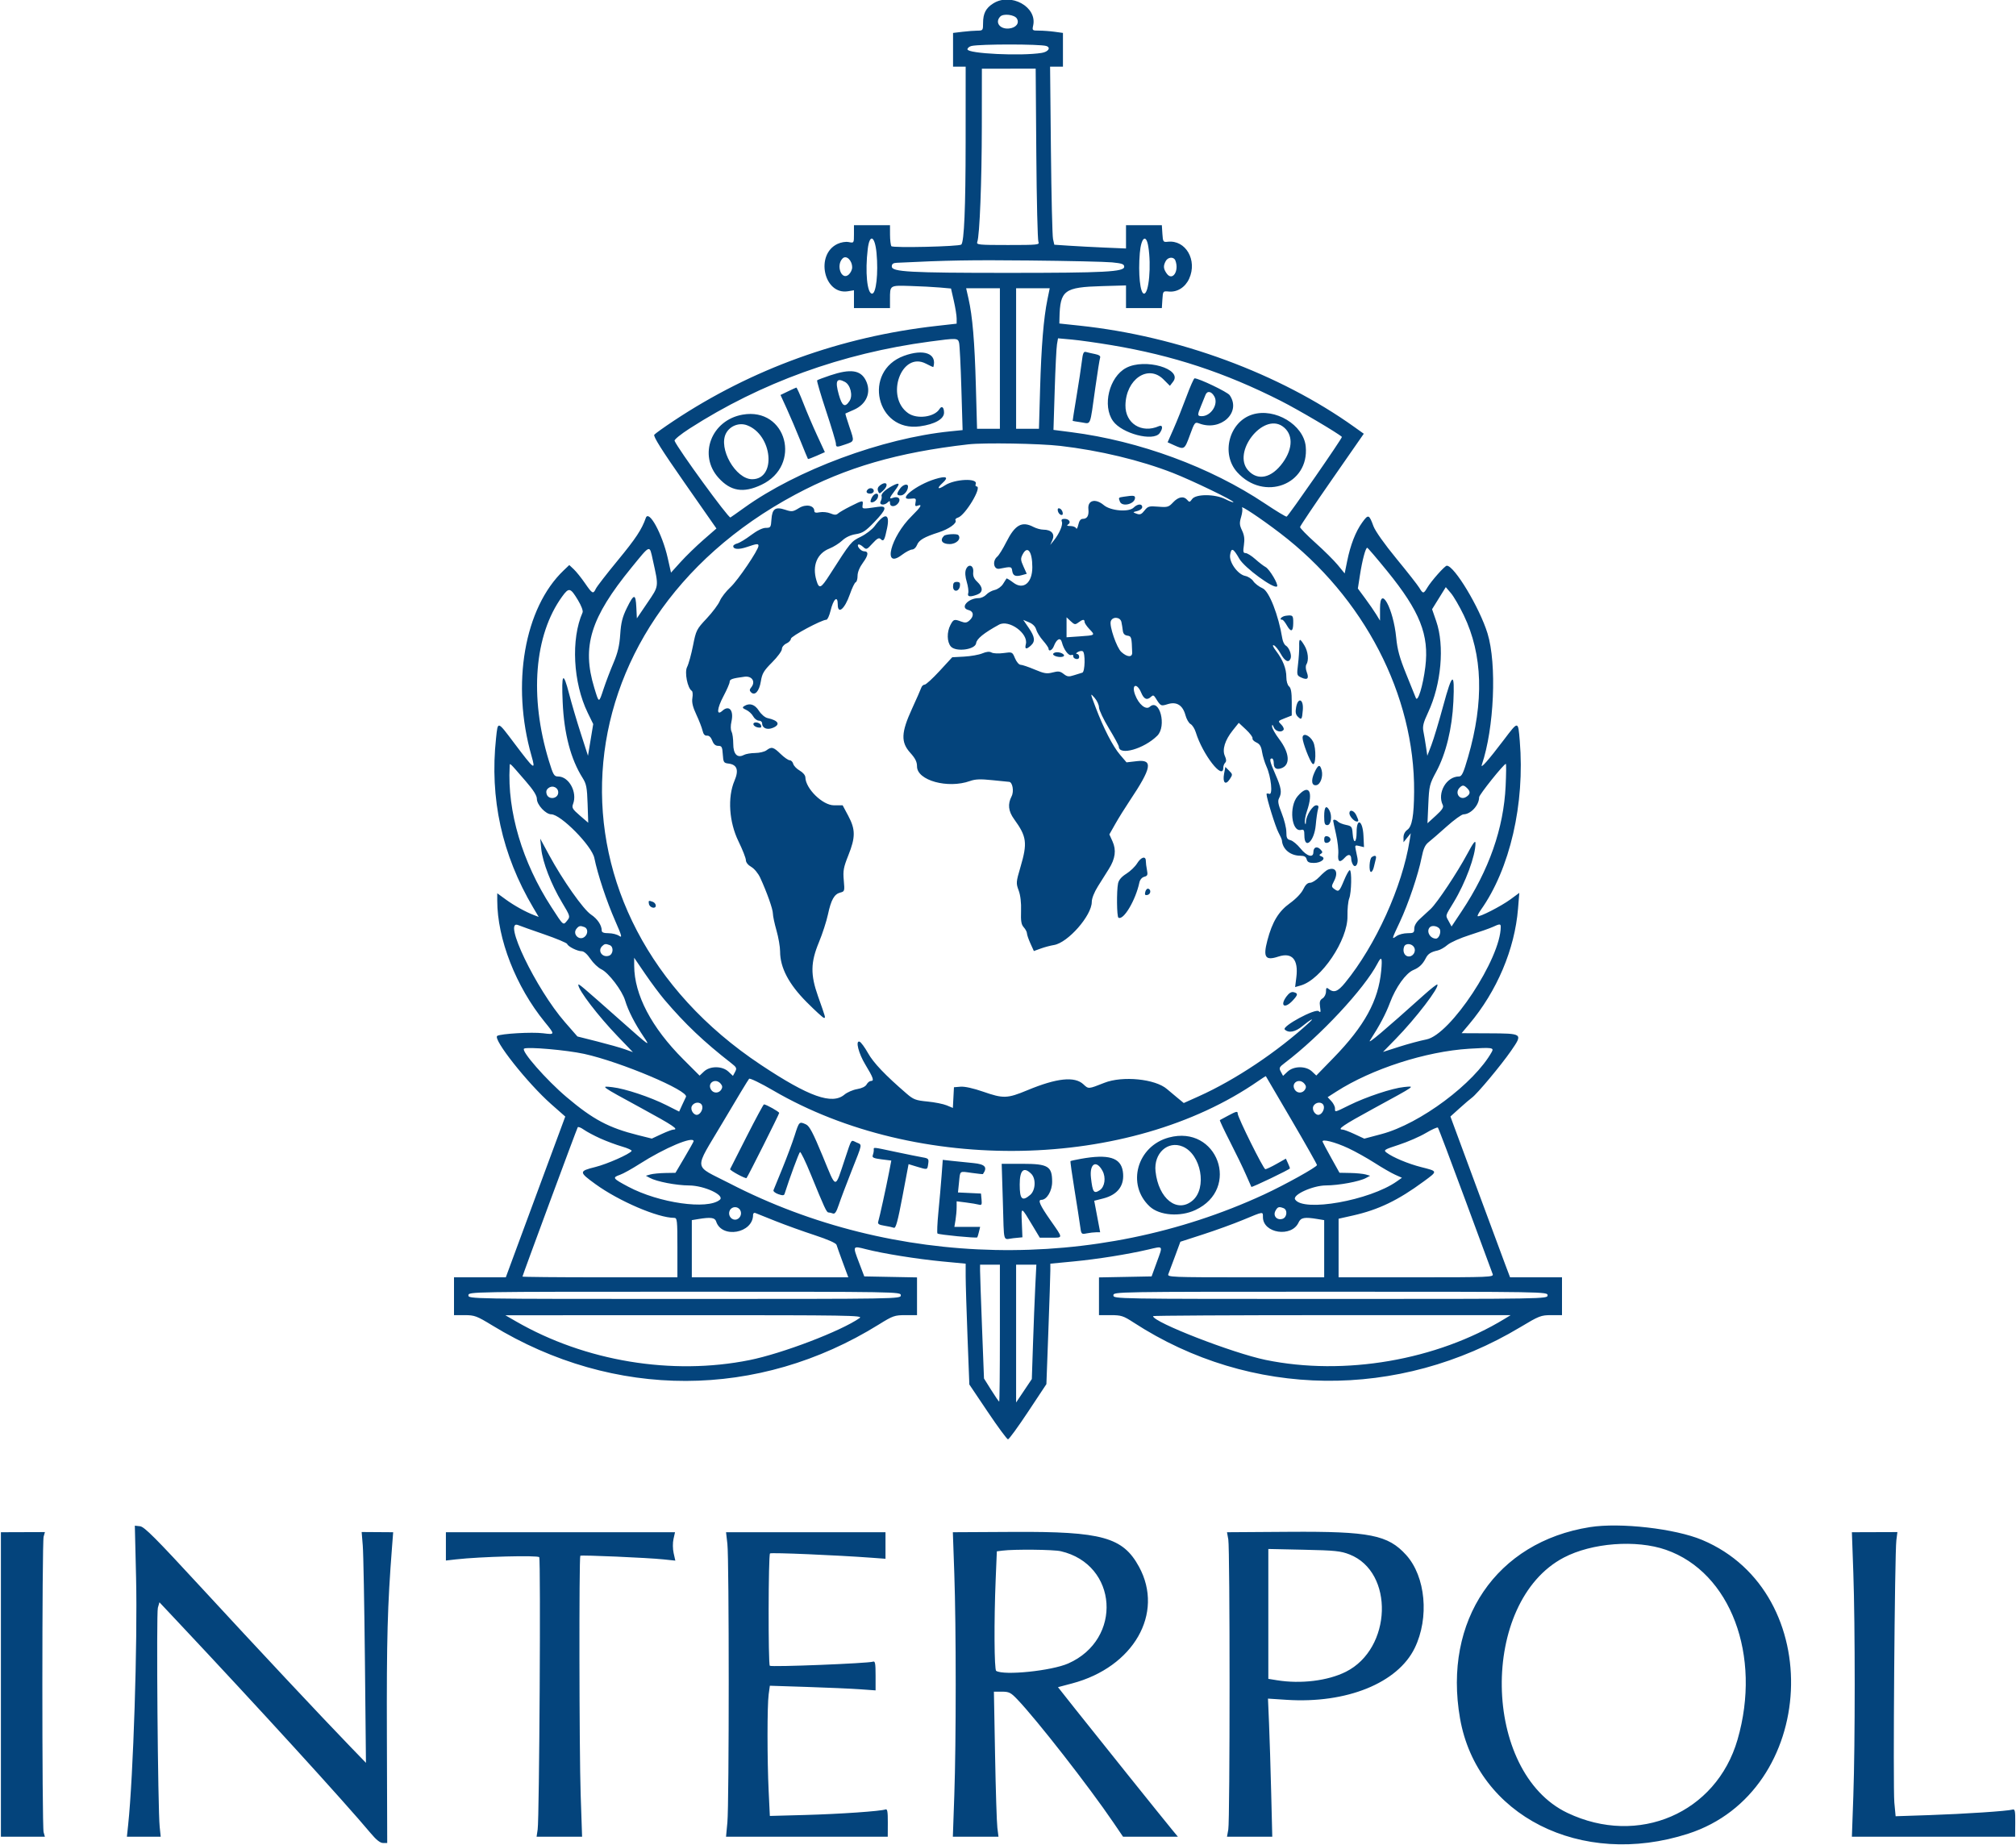 <svg id="svg" version="1.1" xmlns="http://www.w3.org/2000/svg" xmlns:xlink="http://www.w3.org/1999/xlink" width="400" height="366.041" viewBox="0, 0, 400,366.041"><g id="svgg"><path id="path0" d="M197.074 0.676 C 195.610 1.596,195.055 2.662,195.055 4.556 C 195.055 6.016,195.011 6.077,193.953 6.080 C 193.347 6.082,192.006 6.185,190.974 6.308 L 189.097 6.534 189.097 9.880 L 189.097 13.226 190.349 13.226 L 191.600 13.226 191.593 28.329 C 191.587 41.202,191.300 47.961,190.736 48.525 C 190.343 48.918,177.102 49.224,176.860 48.846 C 176.715 48.621,176.595 47.592,176.592 46.559 L 176.586 44.683 173.012 44.683 L 169.437 44.683 169.437 46.461 C 169.437 48.231,169.432 48.238,168.406 48.033 C 167.791 47.910,166.883 48.061,166.156 48.405 C 161.695 50.522,163.482 58.563,168.241 57.790 L 169.437 57.596 169.437 59.361 L 169.437 61.126 173.012 61.126 L 176.586 61.126 176.586 59.368 C 176.586 56.562,176.498 56.619,180.616 56.742 C 182.627 56.801,185.267 56.939,186.483 57.048 L 188.694 57.246 189.253 59.703 C 189.561 61.055,189.812 62.624,189.812 63.190 L 189.812 64.220 185.791 64.673 C 166.851 66.806,149.177 73.195,133.631 83.528 C 131.730 84.792,130.016 86.019,129.821 86.255 C 129.568 86.561,131.293 89.303,135.808 95.773 L 142.150 104.861 139.565 107.115 C 138.144 108.355,136.116 110.325,135.058 111.494 L 133.136 113.618 132.483 110.713 C 131.405 105.918,128.737 101.044,128.135 102.770 C 127.340 105.049,126.153 106.846,122.586 111.174 C 120.400 113.826,118.439 116.358,118.229 116.801 C 117.694 117.929,117.533 117.847,116.054 115.700 C 115.332 114.652,114.339 113.416,113.848 112.954 L 112.953 112.114 111.852 113.162 C 104.028 120.604,101.397 135.778,105.465 150.003 C 106.317 152.982,106.048 152.782,102.031 147.455 C 98.648 142.968,98.795 143.008,98.422 146.470 C 97.136 158.402,99.587 169.589,105.781 180.064 L 106.887 181.933 106.002 181.596 C 104.290 180.945,102.037 179.700,100.357 178.477 L 98.660 177.240 98.660 178.675 C 98.660 186.285,102.358 195.752,108.071 202.765 C 110.157 205.327,110.158 205.318,107.737 205.015 C 105.544 204.741,99.379 205.096,98.665 205.537 C 97.704 206.131,104.679 214.957,109.386 219.104 L 112.156 221.545 108.333 231.863 C 106.231 237.538,103.577 244.714,102.436 247.811 L 100.360 253.441 95.220 253.441 L 90.080 253.441 90.080 257.194 L 90.080 260.947 92.204 260.947 C 94.158 260.947,94.595 261.110,97.656 262.977 C 121.844 277.737,150.457 277.670,174.380 262.798 C 177.160 261.070,177.510 260.947,179.653 260.947 L 181.948 260.947 181.948 257.203 L 181.948 253.460 176.717 253.361 L 171.485 253.262 170.423 250.470 C 169.160 247.153,169.147 247.178,171.810 247.862 C 175.194 248.731,181.929 249.812,186.940 250.290 L 191.600 250.734 191.601 253.249 C 191.602 254.632,191.766 260.027,191.966 265.237 L 192.330 274.710 195.986 280.148 C 197.997 283.139,199.803 285.588,200.000 285.590 C 200.197 285.592,201.991 283.128,203.988 280.114 L 207.618 274.635 208.009 264.085 C 208.224 258.282,208.400 252.905,208.400 252.134 L 208.400 250.734 212.958 250.297 C 217.759 249.837,223.721 248.887,227.845 247.925 C 230.883 247.216,230.762 247.036,229.526 250.429 L 228.493 253.262 223.273 253.361 L 218.052 253.460 218.052 257.203 L 218.052 260.947 220.363 260.947 C 222.463 260.947,222.880 261.081,224.921 262.408 C 248.114 277.492,277.484 277.843,301.660 263.326 C 305.373 261.096,305.754 260.947,307.770 260.947 L 309.920 260.947 309.920 257.194 L 309.920 253.441 304.768 253.441 L 299.616 253.441 298.704 251.028 C 298.202 249.701,295.539 242.522,292.786 235.075 L 287.781 221.535 289.613 219.883 C 290.620 218.974,291.712 218.040,292.039 217.808 C 293.062 217.082,297.857 211.339,299.826 208.483 C 302.188 205.056,302.189 205.057,295.224 205.027 L 289.999 205.004 291.504 203.217 C 297.020 196.665,300.543 188.336,301.195 180.310 L 301.450 177.160 299.667 178.469 C 297.848 179.804,293.457 182.048,293.189 181.780 C 293.108 181.699,293.379 181.157,293.792 180.577 C 299.589 172.436,302.583 159.464,301.541 147.006 C 301.204 142.976,301.279 142.980,298.360 146.828 C 295.294 150.869,293.694 152.678,294.012 151.743 C 296.463 144.530,297.017 131.746,295.140 125.666 C 293.566 120.564,288.560 112.243,287.065 112.243 C 286.668 112.243,283.972 115.280,283.183 116.616 C 282.458 117.843,282.335 117.844,281.602 116.622 C 281.278 116.081,279.233 113.475,277.059 110.831 C 274.697 107.959,272.865 105.368,272.508 104.397 C 271.644 102.045,271.492 101.994,270.284 103.661 C 268.971 105.474,267.946 108.110,267.288 111.368 L 266.801 113.778 265.446 112.124 C 264.700 111.215,262.700 109.226,261.000 107.706 C 259.300 106.185,257.927 104.774,257.948 104.570 C 257.970 104.367,260.824 100.119,264.291 95.131 L 270.593 86.061 268.719 84.722 C 253.849 74.094,233.792 66.696,214.209 64.615 L 210.188 64.188 210.212 63.104 C 210.336 57.579,211.127 56.988,218.677 56.769 L 223.414 56.631 223.414 58.879 L 223.414 61.126 226.969 61.126 L 230.524 61.126 230.633 59.428 C 230.740 57.755,230.758 57.732,231.875 57.843 C 233.575 58.013,235.162 57.019,235.945 55.294 C 237.614 51.619,235.251 47.554,231.687 47.969 C 230.795 48.072,230.736 47.983,230.633 46.381 L 230.524 44.683 226.969 44.683 L 223.414 44.683 223.414 46.993 L 223.414 49.304 219.214 49.126 C 216.903 49.028,213.703 48.860,212.101 48.752 L 209.188 48.557 208.934 47.424 C 208.795 46.801,208.606 38.852,208.515 29.759 L 208.350 13.226 209.626 13.226 L 210.903 13.226 210.903 9.879 L 210.903 6.531 209.244 6.304 C 208.332 6.179,206.952 6.077,206.177 6.077 C 204.810 6.077,204.776 6.047,204.996 5.041 C 205.805 1.361,200.574 -1.522,197.074 0.676 M201.749 3.664 C 202.324 4.581,201.599 5.517,200.209 5.654 C 198.376 5.836,197.341 4.410,198.479 3.272 C 199.103 2.648,201.276 2.909,201.749 3.664 M207.596 9.126 C 208.556 9.439,208.008 10.279,206.702 10.494 C 202.675 11.160,191.957 10.648,191.957 9.790 C 191.957 9.525,192.319 9.224,192.761 9.122 C 194.477 8.727,206.385 8.730,207.596 9.126 M205.617 30.493 C 205.686 39.772,205.875 47.645,206.037 47.989 C 206.312 48.573,205.905 48.615,200.000 48.615 C 194.136 48.615,193.686 48.569,193.906 47.994 C 194.377 46.767,194.795 36.070,194.806 24.957 L 194.817 13.631 200.154 13.627 L 205.491 13.623 205.617 30.493 M173.917 50.223 C 174.290 54.208,173.843 58.266,173.030 58.266 C 172.048 58.266,171.628 53.939,172.171 49.419 C 172.546 46.294,173.594 46.777,173.917 50.223 M227.831 48.883 C 228.458 52.674,227.959 58.266,226.994 58.266 C 226.222 58.266,225.807 54.302,226.152 50.223 C 226.414 47.115,227.408 46.322,227.831 48.883 M169.080 53.067 C 169.080 53.507,168.777 54.140,168.407 54.475 C 166.990 55.757,165.803 52.658,167.182 51.278 C 167.913 50.548,169.080 51.648,169.080 53.067 M233.206 51.682 C 234.014 53.788,232.612 55.875,231.478 54.256 C 230.825 53.325,230.782 52.758,231.291 51.808 C 231.737 50.974,232.905 50.898,233.206 51.682 M220.643 52.058 C 222.625 52.251,223.056 52.406,223.056 52.926 C 223.056 53.942,219.254 54.143,200.000 54.143 C 180.454 54.143,176.944 53.950,176.944 52.874 C 176.944 52.377,177.213 52.176,177.927 52.141 C 187.934 51.648,192.527 51.569,204.290 51.686 C 211.957 51.762,219.316 51.929,220.643 52.058 M198.391 71.135 L 198.391 85.076 196.125 85.076 L 193.859 85.076 193.624 76.586 C 193.381 67.769,192.959 62.760,192.162 59.249 L 191.695 57.194 195.043 57.194 L 198.391 57.194 198.391 71.135 M207.822 59.428 C 207.069 63.120,206.608 68.724,206.369 77.122 L 206.142 85.076 203.875 85.076 L 201.609 85.076 201.609 71.135 L 201.609 57.194 204.944 57.194 L 208.279 57.194 207.822 59.428 M190.297 68.020 C 190.410 68.469,190.613 72.549,190.748 77.087 L 190.994 85.338 188.527 85.588 C 175.083 86.945,158.063 93.261,147.652 100.755 C 146.385 101.667,145.159 102.530,144.927 102.673 C 144.568 102.895,134.401 88.933,133.843 87.453 C 133.758 87.227,135.097 86.137,136.818 85.032 C 150.985 75.929,167.062 70.105,184.450 67.779 C 189.863 67.054,190.057 67.062,190.297 68.020 M220.515 68.481 C 232.736 70.529,243.043 73.922,254.160 79.558 C 257.630 81.317,265.487 85.952,266.251 86.690 C 266.410 86.844,255.637 102.385,255.286 102.508 C 255.137 102.560,253.195 101.387,250.971 99.901 C 240.158 92.676,226.074 87.489,212.554 85.752 L 209.022 85.298 209.266 77.412 C 209.400 73.075,209.603 68.987,209.717 68.327 L 209.924 67.128 212.647 67.373 C 214.145 67.509,217.686 68.007,220.515 68.481 M214.646 71.745 C 214.512 72.884,214.040 75.987,213.597 78.642 C 213.155 81.296,212.810 83.487,212.831 83.511 C 212.852 83.535,213.627 83.665,214.555 83.799 C 216.528 84.086,216.207 84.883,217.328 76.911 C 217.753 73.894,218.181 71.215,218.280 70.957 C 218.397 70.651,218.047 70.405,217.273 70.249 C 216.620 70.117,215.817 69.934,215.488 69.842 C 214.996 69.704,214.846 70.043,214.646 71.745 M179.341 70.611 C 171.080 73.643,173.841 85.780,182.522 84.590 C 185.469 84.186,187.310 83.143,187.310 81.879 C 187.310 80.806,186.855 80.435,186.413 81.149 C 185.417 82.761,181.967 83.227,180.199 81.988 C 175.575 78.750,178.848 69.618,183.722 72.158 C 184.516 72.572,185.176 72.873,185.190 72.827 C 185.977 70.156,183.321 69.150,179.341 70.611 M223.419 73.007 C 220.077 74.802,218.679 80.510,220.838 83.543 C 222.616 86.041,228.836 87.659,230.086 85.949 C 230.786 84.991,230.704 84.223,229.937 84.559 C 226.517 86.062,223.250 84.018,223.304 80.409 C 223.382 75.246,227.803 72.236,230.843 75.275 L 232.124 76.556 232.765 75.722 C 234.705 73.198,227.150 71.003,223.419 73.007 M164.707 74.487 C 163.384 74.930,162.223 75.370,162.128 75.466 C 162.032 75.561,162.830 78.285,163.900 81.519 C 164.971 84.753,165.850 87.681,165.855 88.025 C 165.864 88.769,165.998 88.779,167.732 88.175 C 169.567 87.536,169.540 87.649,168.543 84.718 C 168.053 83.276,167.691 82.074,167.740 82.047 C 167.789 82.021,168.536 81.691,169.400 81.315 C 171.985 80.189,172.961 77.746,171.757 75.417 C 170.718 73.409,168.721 73.145,164.707 74.487 M235.394 78.731 C 234.649 80.746,233.506 83.601,232.854 85.076 L 231.670 87.757 232.993 88.356 C 234.978 89.255,235.039 89.215,236.085 86.347 C 237.019 83.785,237.088 83.698,237.943 84.023 C 242.226 85.652,246.356 81.802,243.975 78.402 C 243.534 77.773,237.888 75.067,237.016 75.067 C 236.870 75.067,236.140 76.716,235.394 78.731 M167.645 75.779 C 168.742 76.366,169.261 78.489,168.567 79.549 C 167.647 80.954,167.082 80.619,166.426 78.281 C 165.665 75.567,165.992 74.895,167.645 75.779 M156.340 77.657 L 154.861 78.371 156.108 81.098 C 156.793 82.598,158.001 85.433,158.791 87.399 C 159.582 89.366,160.265 91.016,160.309 91.068 C 160.354 91.119,161.127 90.836,162.027 90.437 L 163.664 89.713 162.136 86.412 C 161.295 84.596,160.060 81.703,159.392 79.983 C 158.724 78.264,158.097 76.876,157.998 76.900 C 157.900 76.924,157.154 77.264,156.340 77.657 M240.961 78.701 C 241.780 80.231,240.261 82.574,238.451 82.574 C 237.561 82.574,237.543 82.351,238.291 80.562 C 238.609 79.801,239.006 78.819,239.173 78.380 C 239.522 77.463,240.381 77.617,240.961 78.701 M147.340 82.274 C 141.135 83.363,138.492 90.297,142.562 94.807 C 144.970 97.476,147.492 97.887,151.071 96.194 C 159.199 92.349,156.088 80.737,147.340 82.274 M248.512 82.242 C 243.879 83.660,242.188 90.055,245.482 93.701 C 250.776 99.561,259.802 96.170,259.074 88.595 C 258.661 84.295,252.976 80.875,248.512 82.242 M148.234 84.384 C 153.278 86.290,154.106 95.085,149.242 95.085 C 145.953 95.085,142.464 88.947,144.059 85.967 C 144.852 84.485,146.674 83.794,148.234 84.384 M254.471 84.586 C 256.584 86.066,256.604 88.925,254.521 91.800 C 252.302 94.863,249.560 95.472,247.644 93.328 C 244.430 89.730,250.577 81.859,254.471 84.586 M210.369 88.473 C 218.177 89.376,226.245 91.313,232.724 93.842 C 236.457 95.298,244.954 99.401,244.721 99.634 C 244.640 99.715,243.921 99.449,243.123 99.042 C 241.083 98.001,237.255 97.991,236.532 99.025 C 236.085 99.663,235.973 99.684,235.574 99.204 C 234.883 98.371,233.810 98.552,232.757 99.679 C 231.881 100.617,231.645 100.685,229.811 100.533 C 227.990 100.382,227.754 100.449,227.082 101.303 C 226.488 102.057,226.188 102.179,225.526 101.935 C 224.707 101.632,224.707 101.631,225.668 101.390 C 226.198 101.257,226.631 100.910,226.631 100.619 C 226.631 99.898,225.697 99.951,224.933 100.715 C 223.980 101.668,220.372 101.373,219.014 100.230 C 217.353 98.832,215.764 99.244,215.951 101.024 C 216.084 102.294,215.712 102.949,214.858 102.949 C 214.417 102.949,214.127 103.321,213.952 104.111 C 213.811 104.750,213.617 105.071,213.520 104.826 C 213.424 104.580,212.916 104.376,212.392 104.373 C 211.710 104.370,211.579 104.279,211.931 104.056 C 212.583 103.643,212.124 102.949,211.201 102.949 C 210.678 102.949,210.531 103.112,210.687 103.518 C 210.930 104.150,210.194 105.871,209.097 107.239 L 208.381 108.132 208.823 107.110 C 209.342 105.911,208.602 105.096,206.992 105.092 C 206.488 105.090,205.616 104.849,205.053 104.555 C 202.758 103.359,201.394 104.117,199.664 107.554 C 198.997 108.878,198.197 110.172,197.885 110.431 C 196.837 111.301,197.143 113.074,198.302 112.845 C 200.628 112.386,200.711 112.399,200.832 113.248 C 200.974 114.246,201.471 114.471,202.754 114.118 L 203.720 113.852 203.068 112.396 C 202.492 111.112,202.475 110.828,202.917 109.983 C 203.876 108.152,204.826 109.426,204.826 112.544 C 204.826 115.669,203.042 117.117,201.058 115.604 C 200.367 115.077,199.758 114.708,199.703 114.785 C 199.649 114.861,199.337 115.352,199.010 115.876 C 198.683 116.401,197.945 116.931,197.368 117.058 C 196.792 117.185,196.038 117.601,195.692 117.983 C 195.346 118.365,194.671 118.677,194.191 118.677 C 192.078 118.677,190.402 120.598,192.136 121.033 C 193.201 121.300,193.306 122.248,192.365 123.100 C 191.836 123.579,191.502 123.627,190.733 123.335 C 189.335 122.803,189.174 122.854,188.570 124.022 C 187.843 125.428,187.880 127.365,188.651 128.267 C 189.632 129.417,193.515 128.913,193.678 127.614 C 193.788 126.746,195.221 125.587,198.220 123.942 C 200.181 122.866,204.071 125.686,203.541 127.799 C 203.282 128.831,203.609 128.928,204.529 128.095 C 205.453 127.259,205.345 126.370,204.103 124.565 L 203.024 122.995 204.181 123.482 C 204.915 123.790,205.432 124.313,205.591 124.908 C 205.729 125.424,206.337 126.411,206.942 127.100 C 207.548 127.790,208.043 128.509,208.043 128.699 C 208.043 129.368,208.779 129.034,209.087 128.225 C 209.648 126.750,210.427 126.381,210.699 127.463 C 211.054 128.876,212.019 130.176,212.560 129.968 C 212.823 129.867,213.001 129.970,212.954 130.197 C 212.907 130.424,213.150 130.671,213.494 130.747 C 213.883 130.832,214.120 130.671,214.120 130.321 C 214.120 130.012,213.919 129.754,213.673 129.748 C 213.426 129.742,213.508 129.573,213.854 129.371 C 214.200 129.170,214.642 129.104,214.838 129.224 C 215.369 129.553,215.287 133.332,214.745 133.469 C 214.500 133.531,213.754 133.762,213.088 133.981 C 212.063 134.319,211.749 134.280,211.044 133.725 C 210.349 133.179,209.985 133.129,208.858 133.426 C 207.705 133.731,207.181 133.645,205.283 132.843 C 204.060 132.326,202.806 131.903,202.495 131.903 C 202.184 131.903,201.688 131.326,201.394 130.621 C 200.859 129.341,200.856 129.339,199.111 129.579 C 198.150 129.712,197.087 129.664,196.747 129.474 C 196.324 129.238,195.745 129.290,194.905 129.641 C 194.231 129.922,192.612 130.211,191.306 130.282 L 188.933 130.411 186.423 133.135 C 185.043 134.632,183.708 135.853,183.456 135.847 C 183.204 135.841,182.904 136.117,182.788 136.461 C 182.673 136.805,181.851 138.673,180.962 140.612 C 178.782 145.368,178.708 147.265,180.620 149.381 C 181.608 150.475,181.948 151.165,181.948 152.076 C 181.948 154.851,188.059 156.536,192.449 154.971 C 193.520 154.589,194.535 154.551,196.917 154.801 C 198.613 154.980,200.095 155.129,200.211 155.132 C 200.897 155.153,201.225 157.013,200.715 157.998 C 199.909 159.557,200.061 160.946,201.213 162.536 C 203.722 166.000,203.886 167.235,202.475 172.033 C 201.594 175.025,201.578 175.233,202.115 176.680 C 202.475 177.652,202.645 179.108,202.589 180.746 C 202.521 182.759,202.634 183.444,203.128 183.991 C 203.472 184.373,203.757 184.914,203.761 185.193 C 203.766 185.473,204.076 186.377,204.450 187.202 L 205.132 188.703 206.498 188.206 C 207.249 187.933,208.427 187.619,209.115 187.509 C 211.882 187.065,216.622 181.664,216.622 178.955 C 216.622 178.263,217.110 177.030,217.849 175.856 C 218.524 174.783,219.497 173.234,220.012 172.413 C 221.292 170.372,221.518 168.676,220.740 166.950 L 220.113 165.560 221.291 163.477 C 221.939 162.331,223.222 160.268,224.143 158.892 C 228.513 152.358,228.831 150.648,225.609 151.022 L 223.519 151.264 222.241 149.771 C 220.795 148.082,218.962 144.522,217.367 140.304 C 216.292 137.463,216.291 137.451,217.169 138.447 C 217.654 138.999,218.052 139.858,218.052 140.357 C 218.052 140.856,218.937 142.724,220.018 144.509 C 221.099 146.294,221.986 147.928,221.989 148.140 C 222.016 150.007,227.007 148.588,229.625 145.971 C 231.525 144.070,230.076 138.480,228.138 140.234 C 227.364 140.934,225.948 139.784,225.224 137.868 C 224.441 135.795,225.574 135.396,226.429 137.444 C 226.975 138.750,227.595 139.005,228.384 138.248 C 228.759 137.889,228.930 137.930,229.260 138.458 C 230.309 140.140,230.313 140.142,231.705 139.711 C 233.462 139.167,234.675 139.927,235.208 141.905 C 235.419 142.689,235.878 143.483,236.227 143.670 C 236.577 143.857,237.041 144.591,237.259 145.301 C 238.616 149.721,242.717 154.985,242.717 152.307 C 242.717 151.977,242.885 151.538,243.091 151.332 C 243.352 151.071,243.335 150.671,243.034 150.011 C 242.459 148.747,243.039 146.862,244.606 144.903 L 245.789 143.425 247.220 144.760 C 248.007 145.494,248.590 146.277,248.515 146.501 C 248.441 146.724,248.784 147.091,249.278 147.316 C 249.950 147.622,250.235 148.096,250.409 149.198 C 250.537 150.008,250.933 151.314,251.288 152.100 C 252.205 154.127,252.579 157.798,251.840 157.515 C 251.541 157.400,251.296 157.422,251.296 157.565 C 251.296 158.360,253.072 164.085,253.648 165.147 C 254.021 165.836,254.337 166.559,254.351 166.756 C 254.475 168.507,256.033 169.794,258.028 169.794 C 258.776 169.794,259.130 169.999,259.264 170.509 C 259.405 171.051,259.751 171.224,260.691 171.224 C 262.135 171.224,263.205 170.310,262.209 169.928 C 261.728 169.743,261.701 169.634,262.079 169.400 C 262.466 169.161,262.444 168.993,261.965 168.514 C 261.272 167.821,260.590 168.112,260.590 169.101 C 260.590 170.283,259.278 169.900,258.036 168.354 C 257.400 167.562,256.508 166.821,256.053 166.707 C 255.364 166.534,255.228 166.265,255.228 165.080 C 255.228 164.300,254.817 162.634,254.315 161.378 C 253.607 159.610,253.487 158.938,253.779 158.392 C 254.374 157.280,254.232 156.327,253.083 153.709 C 251.937 151.097,251.802 150.492,252.368 150.492 C 252.565 150.492,252.726 150.884,252.726 151.364 C 252.726 152.407,253.192 152.763,254.159 152.456 C 256.068 151.851,255.917 149.438,253.797 146.642 C 253.011 145.605,252.378 144.479,252.391 144.139 C 252.408 143.674,252.494 143.720,252.737 144.325 C 253.064 145.139,254.286 145.428,254.684 144.785 C 254.801 144.596,254.586 144.131,254.207 143.752 C 253.527 143.071,253.536 143.056,254.909 142.516 L 256.300 141.970 256.300 139.304 C 256.300 137.370,256.153 136.516,255.764 136.193 C 255.455 135.936,255.228 135.157,255.228 134.350 C 255.228 132.675,254.547 130.939,253.193 129.164 C 252.586 128.368,252.403 127.922,252.728 128.028 C 253.021 128.124,253.636 128.874,254.093 129.696 C 254.948 131.231,255.709 131.598,256.073 130.649 C 256.336 129.964,255.781 128.478,255.117 128.090 C 254.838 127.926,254.530 127.310,254.434 126.720 C 253.664 122.025,251.817 117.306,250.526 116.733 C 249.807 116.414,248.973 115.778,248.673 115.320 C 248.373 114.862,247.653 114.392,247.074 114.276 C 245.595 113.981,243.855 111.568,244.069 110.110 C 244.292 108.587,244.690 108.751,245.897 110.865 C 246.917 112.650,252.786 116.949,253.385 116.350 C 253.719 116.016,251.890 112.928,251.117 112.519 C 250.724 112.310,249.798 111.600,249.061 110.940 C 248.323 110.281,247.460 109.741,247.143 109.741 C 246.664 109.741,246.608 109.473,246.808 108.140 C 246.982 106.975,246.883 106.192,246.440 105.260 C 245.927 104.180,245.899 103.760,246.257 102.564 C 246.491 101.785,246.573 100.971,246.440 100.756 C 246.049 100.123,250.123 102.837,253.967 105.770 C 270.652 118.500,280.717 137.915,280.579 157.105 C 280.544 161.867,280.167 163.995,279.240 164.643 C 278.764 164.977,278.466 165.561,278.471 166.151 L 278.479 167.113 279.198 166.220 L 279.916 165.326 279.690 166.756 C 278.239 175.908,272.954 187.571,266.896 194.985 C 265.411 196.802,264.653 197.069,263.539 196.164 C 263.203 195.892,263.092 196.033,263.092 196.736 C 263.092 197.268,262.799 197.854,262.410 198.096 C 261.875 198.430,261.770 198.797,261.921 199.797 C 262.077 200.832,262.025 200.990,261.649 200.637 C 260.999 200.028,254.286 203.646,254.910 204.269 C 255.672 205.032,257.007 204.776,258.417 203.598 C 259.863 202.390,260.978 201.778,259.862 202.805 C 253.509 208.653,245.099 214.274,237.812 217.542 L 234.874 218.860 233.523 217.747 C 232.780 217.135,231.886 216.386,231.537 216.083 C 229.224 214.073,222.722 213.425,219.124 214.846 C 215.924 216.110,215.985 216.105,214.969 215.151 C 213.232 213.519,209.686 213.892,203.845 216.320 C 199.856 217.979,199.073 218.004,195.052 216.602 C 193.145 215.937,191.401 215.552,190.597 215.619 L 189.276 215.728 189.169 217.781 L 189.062 219.834 187.839 219.323 C 187.167 219.042,185.445 218.700,184.014 218.562 C 181.716 218.342,181.237 218.162,179.912 217.020 C 175.665 213.363,173.310 210.893,172.231 208.966 C 171.579 207.802,170.820 206.775,170.544 206.684 C 169.688 206.399,170.350 209.017,171.693 211.233 C 173.251 213.801,173.489 214.477,172.834 214.477 C 172.552 214.477,172.157 214.784,171.956 215.160 C 171.729 215.584,171.014 215.940,170.067 216.099 C 169.229 216.240,168.096 216.731,167.550 217.189 C 165.094 219.251,160.503 217.617,150.979 211.292 C 106.202 181.556,109.669 123.881,157.782 98.140 C 167.895 92.730,178.108 89.764,192.136 88.165 C 195.244 87.811,206.250 87.997,210.369 88.473 M185.523 95.062 C 181.800 96.198,177.942 99.271,180.632 98.957 C 181.724 98.829,181.805 98.888,181.652 99.691 C 181.519 100.388,181.604 100.518,182.074 100.338 C 183.095 99.946,182.722 100.595,180.886 102.403 C 176.682 106.544,175.032 113.062,178.935 110.108 C 179.708 109.524,180.625 109.041,180.974 109.036 C 181.323 109.030,181.758 108.631,181.942 108.149 C 182.315 107.166,183.358 106.555,186.238 105.634 C 188.290 104.977,189.936 103.796,189.587 103.231 C 189.475 103.049,189.681 102.818,190.044 102.716 C 191.501 102.307,194.968 96.515,193.756 96.515 C 193.565 96.515,193.494 96.293,193.598 96.022 C 194.059 94.822,189.428 95.032,187.494 96.300 C 186.058 97.241,185.785 96.949,187.036 95.810 C 188.314 94.648,187.767 94.377,185.523 95.062 M174.630 96.284 C 174.197 96.601,174.052 96.989,174.212 97.405 C 174.446 98.015,174.486 98.015,175.164 97.402 C 176.428 96.258,175.972 95.303,174.630 96.284 M177.107 96.374 C 175.670 97.120,174.753 97.992,174.921 98.455 C 174.997 98.666,174.915 99.120,174.738 99.464 C 174.353 100.213,175.452 100.366,176.157 99.660 C 176.491 99.327,176.586 99.366,176.586 99.839 C 176.586 100.683,177.745 100.605,178.296 99.724 C 178.802 98.913,178.152 98.394,177.122 98.789 C 176.367 99.079,176.450 98.791,177.530 97.375 C 178.652 95.904,178.537 95.632,177.107 96.374 M178.573 96.952 C 177.838 98.000,177.871 98.302,178.718 98.302 C 179.387 98.302,180.161 97.356,180.161 96.538 C 180.161 95.867,179.148 96.131,178.573 96.952 M172.178 97.111 C 171.724 97.564,171.942 97.945,172.654 97.945 C 173.051 97.945,173.369 97.706,173.369 97.408 C 173.369 96.864,172.613 96.675,172.178 97.111 M172.995 98.690 C 172.776 99.100,172.667 99.506,172.753 99.592 C 173.081 99.920,174.021 99.295,174.194 98.635 C 174.441 97.691,173.507 97.734,172.995 98.690 M222.967 98.558 C 221.886 98.722,221.891 98.716,222.201 99.524 C 222.636 100.658,225.201 100.011,225.201 98.767 C 225.201 98.305,224.852 98.273,222.967 98.558 M168.722 100.467 C 167.641 101.009,166.545 101.644,166.287 101.878 C 165.925 102.207,165.580 102.204,164.766 101.867 C 164.187 101.627,163.232 101.527,162.643 101.645 C 161.891 101.795,161.573 101.720,161.573 101.392 C 161.573 100.272,159.914 99.952,158.532 100.806 C 157.328 101.550,157.110 101.577,155.792 101.142 C 153.836 100.496,153.203 100.945,153.064 103.075 C 152.961 104.637,152.894 104.736,151.938 104.736 C 151.304 104.736,150.200 105.280,149.008 106.178 C 147.956 106.972,146.734 107.713,146.291 107.826 C 145.849 107.939,145.487 108.180,145.487 108.361 C 145.487 109.019,146.582 109.085,148.225 108.526 C 150.183 107.858,150.492 107.829,150.492 108.307 C 150.492 109.119,146.400 115.158,144.935 116.509 C 144.062 117.313,143.110 118.542,142.818 119.240 C 142.527 119.937,141.353 121.503,140.209 122.720 C 138.205 124.853,138.106 125.049,137.498 128.118 C 137.151 129.870,136.625 131.771,136.330 132.341 C 135.784 133.397,136.410 136.558,137.269 137.089 C 137.438 137.193,137.487 137.824,137.379 138.490 C 137.237 139.367,137.453 140.278,138.162 141.790 C 138.700 142.939,139.252 144.361,139.388 144.951 C 139.559 145.690,139.836 146.006,140.281 145.966 C 140.694 145.930,141.068 146.285,141.319 146.949 C 141.591 147.669,141.957 147.989,142.507 147.989 C 143.203 147.989,143.317 148.203,143.412 149.687 C 143.512 151.240,143.604 151.395,144.500 151.498 C 146.250 151.699,146.639 152.782,145.730 154.915 C 144.332 158.197,144.653 163.098,146.516 166.916 C 147.326 168.577,147.990 170.266,147.992 170.669 C 147.993 171.108,148.422 171.647,149.059 172.009 C 149.657 172.349,150.436 173.291,150.833 174.154 C 152.163 177.041,153.351 180.394,153.351 181.262 C 153.351 181.739,153.673 183.254,154.066 184.629 C 154.459 186.004,154.781 187.877,154.781 188.791 C 154.781 191.986,156.503 195.271,160.037 198.822 C 161.758 200.551,163.309 201.966,163.484 201.966 C 163.831 201.966,163.851 202.041,162.306 197.676 C 160.787 193.384,160.828 190.957,162.489 186.953 C 163.182 185.282,163.989 182.792,164.282 181.420 C 164.904 178.508,165.536 177.397,166.744 177.094 C 167.580 176.884,167.608 176.782,167.416 174.675 C 167.243 172.772,167.366 172.101,168.327 169.696 C 169.752 166.128,169.749 164.582,168.315 161.891 L 167.193 159.786 165.462 159.786 C 163.225 159.786,159.843 156.479,159.796 154.245 C 159.787 153.829,159.318 153.267,158.677 152.901 C 158.069 152.556,157.488 151.952,157.386 151.561 C 157.284 151.169,156.969 150.849,156.688 150.849 C 156.406 150.849,155.596 150.286,154.887 149.598 C 153.453 148.205,153.086 148.110,152.079 148.872 C 151.697 149.160,150.691 149.402,149.842 149.408 C 148.994 149.414,147.989 149.586,147.608 149.789 C 146.305 150.487,145.487 149.641,145.487 147.596 C 145.487 146.607,145.336 145.516,145.152 145.172 C 144.952 144.798,144.943 143.990,145.130 143.164 C 145.630 140.945,144.672 139.815,143.325 141.034 C 142.132 142.114,142.242 140.594,143.534 138.159 C 144.215 136.875,144.772 135.589,144.772 135.301 C 144.772 134.773,145.264 134.601,147.720 134.273 C 149.222 134.072,149.974 135.273,149.045 136.392 C 148.696 136.813,148.689 137.035,149.015 137.362 C 149.778 138.124,150.647 137.153,150.963 135.185 C 151.213 133.630,151.543 133.074,153.198 131.420 C 154.265 130.352,155.139 129.166,155.139 128.783 C 155.139 128.387,155.524 127.910,156.032 127.679 C 156.524 127.455,156.926 127.031,156.926 126.736 C 156.926 126.236,163.033 122.967,163.967 122.967 C 164.184 122.967,164.552 122.171,164.786 121.197 C 165.356 118.822,166.220 118.057,166.220 119.928 C 166.220 122.010,167.603 120.858,168.623 117.928 C 169.059 116.673,169.582 115.591,169.784 115.523 C 169.987 115.456,170.152 114.883,170.152 114.250 C 170.152 113.527,170.561 112.543,171.250 111.606 C 172.320 110.151,172.381 109.383,171.426 109.383 C 170.843 109.383,169.966 108.377,170.278 108.066 C 170.403 107.941,170.825 108.129,171.217 108.483 C 171.910 109.110,171.961 109.092,173.118 107.829 C 174.027 106.837,174.405 106.630,174.725 106.951 C 175.321 107.546,175.510 107.228,176.016 104.769 C 176.622 101.832,175.552 101.662,173.548 104.378 C 173.059 105.042,171.816 105.997,170.786 106.501 C 168.856 107.446,168.808 107.504,164.611 114.062 C 162.862 116.794,162.522 116.937,161.990 115.161 C 161.114 112.239,162.107 109.815,164.579 108.837 C 165.383 108.518,166.524 107.803,167.113 107.248 C 167.801 106.601,168.763 106.149,169.794 105.989 C 171.146 105.780,171.732 105.398,173.458 103.604 C 175.929 101.038,176.106 100.284,174.173 100.569 C 171.006 101.036,171.038 101.040,171.157 100.179 C 171.292 99.209,171.211 99.219,168.722 100.467 M209.885 101.359 C 209.953 101.709,210.225 102.068,210.490 102.156 C 210.798 102.259,210.926 102.087,210.847 101.679 C 210.779 101.329,210.507 100.970,210.243 100.882 C 209.935 100.780,209.806 100.952,209.885 101.359 M187.292 106.327 C 186.415 107.204,186.933 107.954,188.416 107.954 C 189.781 107.954,190.789 106.912,190.145 106.166 C 189.872 105.850,187.644 105.976,187.292 106.327 M129.520 111.081 C 130.729 116.549,130.774 116.189,128.450 119.614 L 126.363 122.691 126.256 120.505 C 126.122 117.741,125.790 117.759,124.388 120.607 C 123.497 122.416,123.219 123.519,123.060 125.880 C 122.908 128.119,122.572 129.535,121.717 131.546 C 121.089 133.021,120.216 135.313,119.776 136.640 C 118.794 139.603,118.868 139.610,117.908 136.461 C 115.406 128.249,117.163 122.577,125.290 112.624 C 129.097 107.962,128.850 108.052,129.520 111.081 M275.246 113.327 C 281.728 121.300,283.588 125.977,282.802 132.333 C 282.339 136.072,281.301 139.459,280.917 138.478 C 280.772 138.106,279.902 135.952,278.985 133.691 C 277.698 130.518,277.251 128.887,277.026 126.542 C 276.467 120.721,273.817 115.883,273.815 120.677 L 273.813 123.146 273.077 121.938 C 272.672 121.273,271.683 119.839,270.879 118.751 L 269.417 116.772 269.835 114.083 C 270.297 111.111,270.955 108.657,271.281 108.689 C 271.397 108.701,273.181 110.788,275.246 113.327 M191.644 113.021 C 191.446 113.554,191.508 114.429,191.818 115.460 C 192.084 116.345,192.214 117.350,192.106 117.694 C 191.880 118.412,192.492 118.507,193.900 117.971 C 195.074 117.525,195.076 116.543,193.905 115.443 C 193.242 114.820,193.022 114.291,193.100 113.509 C 193.238 112.132,192.116 111.756,191.644 113.021 M189.097 116.380 C 189.097 117.553,190.293 117.449,190.463 116.261 C 190.550 115.653,190.399 115.460,189.837 115.460 C 189.281 115.460,189.097 115.688,189.097 116.380 M290.430 122.073 C 294.194 129.886,294.475 139.191,291.280 150.223 C 290.363 153.388,290.045 154.066,289.480 154.066 C 286.979 154.066,285.110 157.350,286.262 159.720 C 286.484 160.176,286.152 160.688,284.891 161.836 L 283.228 163.351 283.397 159.537 C 283.557 155.937,283.645 155.579,284.958 153.144 C 286.897 149.551,288.120 144.547,288.370 139.194 C 288.652 133.148,288.163 133.355,286.352 140.050 C 285.516 143.139,284.465 146.631,284.015 147.811 L 283.198 149.955 282.936 148.168 C 282.792 147.185,282.561 145.818,282.423 145.130 C 282.222 144.126,282.405 143.383,283.346 141.376 C 285.968 135.791,286.652 128.141,284.967 123.264 L 284.143 120.880 285.503 118.689 L 286.863 116.497 287.872 117.676 C 288.426 118.325,289.577 120.304,290.430 122.073 M114.662 119.054 C 115.356 120.205,115.732 121.209,115.589 121.531 C 113.254 126.791,113.699 135.455,116.610 141.426 L 117.703 143.668 117.183 146.812 L 116.663 149.955 115.223 145.487 C 114.430 143.029,113.399 139.531,112.931 137.712 C 111.737 133.078,111.383 133.520,111.641 139.321 C 111.921 145.610,113.240 150.623,115.598 154.359 C 116.343 155.539,116.481 156.255,116.588 159.489 L 116.711 163.247 115.046 161.812 C 113.587 160.555,113.421 160.270,113.705 159.522 C 114.592 157.189,112.887 154.066,110.727 154.066 C 109.940 154.066,109.759 153.756,108.899 150.938 C 105.019 138.232,106.006 125.999,111.526 118.380 C 112.876 116.517,113.170 116.580,114.662 119.054 M255.139 122.174 C 254.290 122.282,253.678 122.963,254.424 122.969 C 254.571 122.970,254.966 123.453,255.301 124.042 C 256.132 125.503,256.570 125.384,256.593 123.689 C 256.615 122.093,256.523 121.996,255.139 122.174 M213.963 123.514 C 214.814 122.870,215.192 122.833,215.192 123.394 C 215.192 123.629,215.623 124.271,216.149 124.820 C 217.340 126.063,217.351 126.054,214.209 126.269 L 211.618 126.446 211.618 124.465 L 211.618 122.485 212.444 123.261 C 213.187 123.959,213.341 123.984,213.963 123.514 M222.503 123.414 C 222.599 123.856,222.722 124.620,222.777 125.112 C 222.846 125.727,223.128 126.041,223.682 126.120 C 224.494 126.235,224.541 126.402,224.639 129.491 C 224.671 130.481,223.621 130.412,222.474 129.348 C 221.557 128.498,220.089 124.228,220.388 123.283 C 220.704 122.288,222.279 122.385,222.503 123.414 M257.779 128.239 C 257.798 128.977,257.692 130.579,257.544 131.800 C 257.283 133.963,257.300 134.030,258.219 134.449 C 259.424 134.998,259.765 134.647,259.278 133.357 C 259.055 132.766,259.022 132.132,259.200 131.852 C 259.726 131.020,259.545 129.272,258.806 128.061 C 257.898 126.571,257.739 126.599,257.779 128.239 M208.960 129.721 C 208.852 129.896,209.171 130.142,209.670 130.268 C 210.766 130.543,211.565 130.172,210.851 129.720 C 210.216 129.317,209.209 129.318,208.960 129.721 M257.169 140.313 C 256.987 141.280,257.072 141.765,257.497 142.190 C 258.236 142.929,258.346 142.781,258.498 140.848 C 258.666 138.707,257.554 138.259,257.169 140.313 M147.650 140.106 C 147.234 140.369,147.314 140.516,148.058 140.855 C 148.567 141.087,149.189 141.661,149.440 142.131 C 149.692 142.600,150.192 142.985,150.552 142.985 C 150.912 142.985,151.206 143.206,151.206 143.477 C 151.206 144.474,152.187 144.897,153.364 144.409 C 154.916 143.767,154.455 142.947,152.279 142.477 C 151.780 142.370,151.028 141.728,150.578 141.026 C 149.757 139.747,148.729 139.424,147.650 140.106 M149.507 143.789 C 149.588 144.035,150.002 144.287,150.428 144.350 C 151.008 144.435,151.149 144.323,150.988 143.903 C 150.733 143.240,149.289 143.128,149.507 143.789 M258.445 146.390 C 258.445 147.310,259.842 150.970,260.411 151.538 C 261.092 152.220,261.201 148.424,260.536 147.161 C 259.840 145.839,258.445 145.324,258.445 146.390 M104.312 155.008 C 105.844 156.774,106.524 157.854,106.524 158.520 C 106.524 159.686,108.284 161.573,109.372 161.573 C 111.264 161.573,117.423 167.818,117.923 170.243 C 118.607 173.564,120.354 178.820,122.079 182.746 C 123.373 185.694,123.491 186.145,122.850 185.696 C 122.434 185.404,121.485 185.165,120.743 185.165 C 119.800 185.165,119.392 185.008,119.392 184.646 C 119.392 183.583,118.536 182.307,117.253 181.458 C 115.744 180.459,111.633 174.617,108.949 169.658 L 107.186 166.399 107.390 168.422 C 107.658 171.068,109.371 175.500,111.490 179.025 C 113.133 181.759,113.168 181.874,112.569 182.614 C 111.721 183.661,111.861 183.779,109.380 179.949 C 103.628 171.069,100.639 160.994,101.123 152.113 C 101.167 151.309,100.867 151.037,104.312 155.008 M298.738 155.943 C 298.345 164.378,295.439 172.656,289.999 180.834 L 288.006 183.831 287.449 182.800 C 286.775 181.552,286.688 181.890,288.421 179.036 C 290.769 175.171,292.772 169.753,292.755 167.306 C 292.751 166.640,292.316 167.208,291.122 169.437 C 289.145 173.128,285.177 179.099,283.879 180.336 C 283.358 180.833,282.408 181.708,281.769 182.281 C 281.029 182.945,280.608 183.657,280.608 184.244 C 280.608 185.072,280.470 185.165,279.257 185.165 C 278.515 185.165,277.550 185.416,277.113 185.722 C 276.088 186.440,276.074 186.501,277.758 182.908 C 279.433 179.333,281.414 173.468,282.066 170.150 C 282.408 168.416,282.753 167.650,283.436 167.115 C 283.939 166.721,285.559 165.316,287.036 163.994 C 288.514 162.671,290.015 161.585,290.372 161.581 C 291.829 161.563,293.476 159.762,293.476 158.189 C 293.476 157.688,298.377 151.564,298.778 151.564 C 298.868 151.564,298.850 153.534,298.738 155.943 M260.777 153.332 C 260.071 154.897,260.259 155.970,261.207 155.787 C 261.999 155.634,262.549 154.084,262.243 152.865 C 261.915 151.558,261.521 151.683,260.777 153.332 M242.877 153.503 C 242.542 155.287,243.152 155.897,243.991 154.617 C 244.595 153.696,244.591 153.636,243.872 152.917 L 243.127 152.172 242.877 153.503 M110.746 157.397 C 110.583 158.536,108.824 158.693,108.477 157.599 C 108.298 157.038,108.410 156.665,108.853 156.341 C 109.728 155.701,110.894 156.352,110.746 157.397 M291.143 156.431 C 291.796 157.084,291.725 157.606,290.912 158.119 C 289.662 158.907,288.557 157.341,289.616 156.282 C 290.184 155.715,290.453 155.741,291.143 156.431 M257.462 157.983 C 255.701 160.035,256.240 165.170,258.164 164.666 C 258.685 164.530,258.803 164.724,258.803 165.717 C 258.803 168.725,260.771 166.981,261.060 163.718 C 261.172 162.440,261.373 161.032,261.505 160.590 C 261.686 159.986,261.600 159.786,261.162 159.786 C 260.447 159.786,259.178 161.784,259.120 163.003 C 259.090 163.633,259.028 163.708,258.911 163.257 C 258.820 162.905,258.999 161.871,259.310 160.959 C 260.666 156.978,259.683 155.394,257.462 157.983 M262.735 161.930 C 262.735 163.394,262.848 163.717,263.360 163.717 C 264.094 163.716,264.360 161.892,263.783 160.814 C 263.155 159.640,262.735 160.087,262.735 161.930 M267.739 161.369 C 267.739 161.941,268.685 163.003,269.194 163.003 C 269.622 163.003,269.613 162.869,269.112 161.768 C 268.667 160.794,267.739 160.523,267.739 161.369 M264.522 162.843 C 264.522 162.951,264.779 164.170,265.093 165.551 C 265.407 166.932,265.604 168.693,265.530 169.465 C 265.381 171.036,265.829 171.275,266.838 170.160 C 267.542 169.382,268.094 169.505,268.102 170.441 C 268.105 170.774,268.266 171.287,268.459 171.582 C 268.947 172.324,269.563 171.380,269.333 170.244 C 269.243 169.800,269.084 169.031,268.981 168.534 C 268.810 167.714,268.878 167.653,269.714 167.863 L 270.635 168.094 270.528 165.820 C 270.383 162.762,269.169 162.138,269.169 165.121 C 269.169 167.308,268.540 167.554,268.385 165.428 C 268.284 164.038,268.183 163.903,267.080 163.679 C 266.423 163.546,265.707 163.259,265.490 163.041 C 265.071 162.623,264.522 162.510,264.522 162.843 M262.735 166.577 C 262.735 167.116,262.921 167.309,263.360 167.224 C 263.704 167.158,263.986 166.867,263.986 166.577 C 263.986 166.288,263.704 165.997,263.360 165.930 C 262.921 165.846,262.735 166.039,262.735 166.577 M272.173 170.068 C 271.689 170.393,271.564 173.012,272.033 173.012 C 272.220 173.012,272.471 172.569,272.591 172.029 C 272.712 171.488,272.886 170.764,272.980 170.420 C 273.157 169.765,272.835 169.624,272.173 170.068 M225.613 171.315 C 225.217 171.955,224.253 172.880,223.469 173.371 C 222.515 173.969,221.976 174.602,221.836 175.290 C 221.525 176.814,221.582 181.879,221.912 182.082 C 222.899 182.692,225.319 178.631,226.066 175.110 C 226.185 174.549,226.575 174.088,227.033 173.969 C 227.683 173.799,227.766 173.593,227.573 172.630 C 227.448 172.004,227.346 171.191,227.346 170.822 C 227.346 169.769,226.403 170.037,225.613 171.315 M263.463 172.559 C 263.175 172.672,262.432 173.303,261.812 173.960 C 261.192 174.618,260.349 175.156,259.939 175.156 C 259.433 175.156,258.995 175.575,258.576 176.459 C 258.208 177.233,257.130 178.356,255.916 179.229 C 253.692 180.829,252.430 182.916,251.463 186.595 C 250.581 189.954,251.059 190.657,253.644 189.804 C 256.366 188.906,257.652 190.382,257.212 193.901 L 256.968 195.853 258.101 195.528 C 262.155 194.365,267.448 186.495,267.355 181.769 C 267.327 180.393,267.483 178.814,267.701 178.261 C 268.157 177.100,268.240 172.654,267.805 172.654 C 267.644 172.654,267.146 173.539,266.698 174.620 C 265.746 176.918,265.619 177.035,264.761 176.407 C 264.154 175.964,264.150 175.864,264.694 174.812 C 265.604 173.052,265.004 171.953,263.463 172.559 M227.241 176.950 C 227.093 177.515,227.192 177.672,227.642 177.585 C 228.313 177.456,228.457 176.539,227.838 176.333 C 227.617 176.260,227.349 176.537,227.241 176.950 M128.754 179.352 C 128.902 180.123,130.116 180.423,130.116 179.689 C 130.116 179.401,129.862 179.067,129.551 178.948 C 128.711 178.626,128.622 178.671,128.754 179.352 M107.948 185.380 C 110.402 186.227,112.468 187.091,112.538 187.301 C 112.712 187.822,114.549 188.740,115.419 188.740 C 115.855 188.740,116.520 189.325,117.147 190.259 C 117.707 191.095,118.684 192.024,119.318 192.325 C 120.746 193.002,123.445 196.549,124.036 198.525 C 124.633 200.520,125.972 203.140,127.701 205.693 C 129.099 207.758,128.987 207.680,123.319 202.655 C 115.308 195.553,114.745 195.078,114.747 195.415 C 114.751 196.458,118.672 201.581,122.567 205.633 L 125.577 208.764 124.004 208.200 C 123.139 207.889,120.661 207.189,118.499 206.644 L 114.567 205.652 112.099 202.826 C 106.329 196.217,99.582 182.157,102.860 183.572 C 103.204 183.720,105.493 184.534,107.948 185.380 M297.766 183.896 C 297.766 190.168,287.776 205.313,283.026 206.240 C 281.794 206.481,279.351 207.138,277.596 207.700 L 274.405 208.723 276.919 206.149 C 280.926 202.046,285.677 195.835,285.184 195.342 C 285.095 195.253,283.904 196.184,282.537 197.411 C 274.643 204.499,271.211 207.391,271.829 206.434 C 273.745 203.468,274.946 201.197,275.793 198.940 C 276.945 195.871,278.935 193.095,280.431 192.469 C 281.602 191.980,282.284 191.324,282.917 190.077 C 283.333 189.258,283.940 188.872,285.255 188.592 C 285.746 188.487,286.617 187.993,287.190 187.495 C 287.769 186.992,289.755 186.110,291.659 185.509 C 293.543 184.915,295.567 184.206,296.157 183.933 C 297.563 183.282,297.766 183.277,297.766 183.896 M115.967 183.952 C 116.680 184.226,116.699 185.297,116.001 185.876 C 114.937 186.760,113.508 185.331,114.392 184.267 C 114.878 183.681,115.129 183.631,115.967 183.952 M285.593 184.249 C 286.046 184.794,285.552 186.238,284.914 186.238 C 283.721 186.238,282.928 184.751,283.706 183.974 C 284.116 183.563,285.149 183.713,285.593 184.249 M120.972 187.527 C 121.806 187.847,121.687 189.359,120.805 189.639 C 119.500 190.053,118.527 188.676,119.464 187.739 C 119.951 187.252,120.174 187.221,120.972 187.527 M280.581 187.976 C 281.046 188.845,280.282 189.940,279.337 189.758 C 278.616 189.619,278.265 188.699,278.600 187.825 C 278.882 187.091,280.160 187.188,280.581 187.976 M131.848 198.380 C 135.961 203.210,139.672 206.734,145.081 210.942 C 146.152 211.776,146.235 211.961,145.853 212.674 L 145.426 213.472 144.534 212.634 C 143.309 211.483,140.887 211.470,139.675 212.609 L 138.809 213.422 135.572 210.185 C 129.261 203.874,125.851 197.375,125.832 191.622 L 125.827 190.036 128.006 193.231 C 129.204 194.988,130.933 197.305,131.848 198.380 M274.050 192.605 C 273.498 198.542,270.743 203.569,264.563 209.919 L 261.171 213.404 260.316 212.600 C 259.113 211.470,256.687 211.487,255.466 212.634 L 254.574 213.472 254.135 212.651 C 253.737 211.908,253.809 211.743,254.897 210.919 C 261.928 205.596,270.723 196.162,273.324 191.153 C 274.120 189.620,274.295 189.970,274.050 192.605 M255.263 197.705 C 253.875 199.583,254.889 200.252,256.496 198.518 C 257.551 197.380,257.584 197.100,256.693 196.867 C 256.234 196.747,255.771 197.018,255.263 197.705 M115.908 209.108 C 123.125 210.685,136.753 216.444,136.102 217.642 C 136.033 217.769,135.701 218.477,135.364 219.215 L 134.752 220.557 132.242 219.293 C 129.020 217.671,124.050 216.013,121.537 215.722 C 119.064 215.435,118.962 215.361,127.346 219.926 C 133.550 223.303,134.769 224.123,133.601 224.132 C 133.356 224.134,132.294 224.536,131.242 225.026 L 129.330 225.916 126.595 225.233 C 120.760 223.774,117.663 222.124,112.404 217.673 C 108.383 214.268,103.311 208.482,103.984 208.066 C 104.631 207.666,112.431 208.348,115.908 209.108 M295.995 208.704 C 292.515 214.957,281.753 222.986,274.132 225.013 L 270.695 225.928 268.770 225.032 C 267.712 224.539,266.644 224.134,266.399 224.132 C 265.201 224.123,266.470 223.256,272.460 219.991 C 281.146 215.256,280.845 215.467,278.573 215.688 C 276.251 215.914,271.067 217.634,267.712 219.292 C 264.728 220.767,264.879 220.734,264.879 219.907 C 264.879 219.550,264.552 218.907,264.151 218.477 L 263.423 217.696 265.134 216.598 C 272.181 212.078,282.889 208.622,291.510 208.085 C 296.017 207.804,296.461 207.866,295.995 208.704 M256.251 222.223 C 259.031 226.974,261.305 230.999,261.305 231.166 C 261.305 231.557,254.938 235.095,250.760 237.027 C 217.357 252.469,177.333 251.631,144.772 234.807 C 137.417 231.007,137.592 232.535,143.388 222.723 C 146.109 218.115,148.469 214.212,148.632 214.049 C 148.796 213.885,150.939 214.924,153.394 216.357 C 182.026 233.066,224.078 232.241,249.687 214.468 C 250.474 213.922,251.135 213.500,251.157 213.530 C 251.179 213.559,253.471 217.471,256.251 222.223 M143.010 215.043 C 143.351 215.454,143.376 215.773,143.104 216.205 C 142.626 216.963,141.563 216.973,141.090 216.224 C 140.237 214.871,141.978 213.800,143.010 215.043 M258.827 215.043 C 259.168 215.454,259.194 215.773,258.922 216.205 C 258.444 216.963,257.380 216.973,256.908 216.224 C 256.055 214.871,257.796 213.800,258.827 215.043 M139.300 219.352 C 139.538 219.974,139.073 220.964,138.443 221.174 C 137.702 221.421,136.878 220.206,137.279 219.457 C 137.729 218.615,138.992 218.549,139.300 219.352 M262.624 219.352 C 262.863 219.974,262.397 220.964,261.768 221.174 C 261.026 221.421,260.202 220.206,260.603 219.457 C 261.054 218.615,262.316 218.549,262.624 219.352 M148.168 225.457 C 146.399 228.935,144.911 231.870,144.861 231.977 C 144.753 232.214,147.951 233.946,148.124 233.744 C 148.411 233.410,154.602 221.066,154.602 220.829 C 154.602 220.585,151.998 219.120,151.578 219.128 C 151.472 219.130,149.937 221.978,148.168 225.457 M243.610 221.397 C 242.824 221.818,242.116 222.200,242.037 222.246 C 241.959 222.292,242.864 224.223,244.050 226.536 C 245.236 228.849,246.657 231.787,247.209 233.065 C 247.761 234.343,248.246 235.439,248.287 235.501 C 248.388 235.651,255.943 232.026,255.943 231.826 C 255.943 231.740,255.761 231.270,255.539 230.782 L 255.134 229.895 253.276 230.944 C 252.253 231.521,251.254 231.993,251.056 231.993 C 250.690 231.993,245.576 221.696,245.576 220.957 C 245.576 220.426,245.314 220.485,243.610 221.397 M157.672 225.290 C 157.219 226.716,156.125 229.651,155.241 231.814 C 154.357 233.977,153.560 235.928,153.470 236.150 C 153.381 236.373,153.807 236.729,154.418 236.942 C 155.258 237.235,155.562 237.223,155.665 236.895 C 156.597 233.936,158.522 228.715,158.728 228.588 C 158.875 228.497,159.832 230.473,160.855 232.978 C 163.628 239.766,164.002 240.572,164.383 240.572 C 164.575 240.572,164.969 240.663,165.260 240.775 C 165.647 240.923,165.957 240.469,166.418 239.077 C 166.764 238.031,167.906 235.004,168.956 232.350 C 171.193 226.694,171.105 227.211,169.927 226.675 C 168.785 226.155,169.040 225.794,167.682 229.848 C 165.589 236.093,166.021 236.137,163.232 229.395 C 161.310 224.748,160.607 223.414,159.915 223.099 C 158.581 222.491,158.554 222.517,157.672 225.290 M119.117 225.891 C 120.350 226.445,122.289 227.167,123.426 227.494 C 124.564 227.821,125.416 228.215,125.321 228.370 C 124.937 228.990,120.494 230.958,118.141 231.550 C 114.827 232.382,114.827 232.544,118.150 234.954 C 122.810 238.333,130.535 241.644,133.758 241.644 C 134.357 241.644,134.406 242.087,134.406 247.542 L 134.406 253.441 119.035 253.441 C 110.581 253.441,103.664 253.376,103.664 253.297 C 103.664 253.087,114.430 223.998,114.628 223.675 C 114.720 223.524,115.263 223.734,115.835 224.141 C 116.407 224.549,117.884 225.336,119.117 225.891 M290.721 238.070 C 293.584 245.836,296.036 252.471,296.170 252.815 C 296.399 253.405,295.533 253.441,281.003 253.441 L 265.594 253.441 265.594 247.629 L 265.594 241.817 268.455 241.174 C 273.507 240.038,277.415 238.156,282.499 234.408 C 285.303 232.341,285.318 232.421,281.983 231.574 C 279.385 230.915,276.326 229.633,275.098 228.689 C 274.463 228.201,274.642 228.089,277.557 227.140 C 279.286 226.577,281.686 225.534,282.889 224.820 C 284.092 224.107,285.175 223.620,285.295 223.737 C 285.416 223.854,287.857 230.304,290.721 238.070 M231.919 225.702 C 225.588 227.406,223.462 235.058,228.115 239.386 C 230.048 241.184,234.146 241.501,237.179 240.089 C 246.223 235.877,241.554 223.109,231.919 225.702 M137.623 226.441 C 137.623 226.533,136.812 227.981,135.822 229.658 L 134.021 232.708 131.979 232.743 C 130.856 232.763,129.535 232.894,129.044 233.033 L 128.150 233.288 128.927 233.710 C 130.295 234.455,134.151 235.199,136.729 235.216 C 139.756 235.235,143.891 237.169,142.815 238.062 C 140.384 240.080,130.762 238.706,124.665 235.470 C 121.551 233.818,121.436 233.652,123.021 233.100 C 123.641 232.884,125.370 231.925,126.864 230.968 C 131.872 227.762,137.623 225.342,137.623 226.441 M267.560 227.843 C 268.937 228.489,271.269 229.793,272.744 230.740 C 274.218 231.688,276.040 232.739,276.793 233.077 L 278.162 233.691 277.151 234.405 C 271.771 238.201,258.546 240.547,256.964 237.986 C 256.398 237.072,260.482 235.220,263.092 235.208 C 265.644 235.197,269.737 234.437,271.027 233.735 L 271.850 233.288 270.956 233.033 C 270.465 232.894,269.097 232.760,267.918 232.738 L 265.773 232.696 264.164 229.807 C 263.280 228.218,262.495 226.751,262.421 226.547 C 262.188 225.909,264.890 226.590,267.560 227.843 M234.650 227.492 C 238.326 229.028,239.551 235.744,236.606 238.222 C 233.565 240.781,229.855 237.845,229.271 232.418 C 228.887 228.841,231.704 226.261,234.650 227.492 M173.369 228.210 C 173.369 228.489,173.276 228.959,173.163 229.254 C 173.002 229.674,173.377 229.842,174.902 230.033 L 176.847 230.276 176.388 232.654 C 175.819 235.599,174.501 241.607,174.251 242.395 C 174.108 242.847,174.385 243.031,175.473 243.205 C 176.248 243.329,177.099 243.514,177.366 243.616 C 177.737 243.758,178.133 242.306,179.061 237.395 L 180.272 230.988 181.914 231.487 C 184.063 232.139,183.988 232.158,184.169 230.925 C 184.313 229.939,184.227 229.840,183.047 229.636 C 182.345 229.515,179.947 229.031,177.719 228.560 C 172.936 227.548,173.369 227.583,173.369 228.210 M214.477 229.928 C 213.396 230.122,212.461 230.327,212.399 230.385 C 212.338 230.442,212.689 232.958,213.180 235.977 C 213.671 238.996,214.176 242.247,214.303 243.203 C 214.529 244.914,214.549 244.936,215.622 244.722 C 216.221 244.602,217.066 244.504,217.499 244.504 L 218.287 244.504 217.697 241.378 L 217.107 238.252 218.911 237.790 C 221.825 237.044,223.188 235.163,222.788 232.438 C 222.383 229.682,219.950 228.947,214.477 229.928 M186.821 233.299 C 186.692 235.038,186.408 238.278,186.190 240.500 C 185.973 242.721,185.892 244.635,186.009 244.752 C 186.243 244.986,193.740 245.713,193.902 245.518 C 193.957 245.452,194.107 244.955,194.237 244.415 L 194.473 243.432 191.917 243.432 L 189.361 243.432 189.583 242.091 C 189.705 241.354,189.806 240.213,189.808 239.555 L 189.812 238.360 191.689 238.598 C 192.721 238.729,193.858 238.920,194.216 239.021 C 194.767 239.178,194.849 239.022,194.752 238.012 L 194.638 236.819 192.356 236.711 L 190.074 236.603 190.278 234.618 C 190.529 232.195,190.284 232.375,192.841 232.729 C 194.015 232.892,194.998 232.994,195.025 232.956 C 195.987 231.591,195.468 230.998,193.115 230.771 C 191.790 230.644,189.885 230.449,188.881 230.338 L 187.057 230.136 186.821 233.299 M198.976 238.338 C 199.246 247.059,198.913 245.892,201.073 245.679 L 202.862 245.502 202.743 242.590 C 202.610 239.307,202.534 239.281,204.968 243.342 L 206.307 245.576 208.426 245.576 C 211.002 245.576,211.004 245.825,208.400 242.094 C 206.316 239.106,205.860 238.070,206.629 238.070 C 207.701 238.070,208.758 236.294,208.758 234.495 C 208.758 231.406,207.959 230.920,202.875 230.920 L 198.747 230.920 198.976 238.338 M218.759 232.335 C 219.471 233.666,219.203 235.499,218.200 236.157 C 217.027 236.925,216.789 236.586,216.461 233.683 C 216.142 230.863,217.534 230.047,218.759 232.335 M204.621 232.912 C 205.588 233.879,205.470 236.180,204.407 237.087 C 202.808 238.451,202.324 237.973,202.324 235.031 C 202.324 232.149,203.122 231.413,204.621 232.912 M146.869 240.116 C 147.324 240.929,146.744 242.002,145.850 242.002 C 144.946 242.002,144.371 240.964,144.815 240.134 C 145.248 239.325,146.420 239.314,146.869 240.116 M254.662 239.717 C 255.510 240.042,255.376 241.549,254.473 241.836 C 253.366 242.187,252.528 241.251,253.061 240.256 C 253.489 239.455,253.752 239.367,254.662 239.717 M153.887 242.287 C 155.853 243.071,159.342 244.326,161.641 245.078 C 164.218 245.921,165.879 246.655,165.976 246.993 C 166.063 247.295,166.624 248.870,167.224 250.492 L 168.315 253.441 152.790 253.441 L 137.265 253.441 137.265 247.768 L 137.265 242.095 138.606 241.874 C 141.002 241.478,141.848 241.593,142.088 242.350 C 143.189 245.818,149.419 244.716,149.419 241.053 C 149.419 240.746,149.620 240.578,149.866 240.679 C 150.112 240.781,151.921 241.504,153.887 242.287 M250.581 241.493 C 250.581 244.720,256.278 245.583,257.653 242.565 C 258.101 241.581,258.820 241.448,261.394 241.874 L 262.735 242.095 262.735 247.768 L 262.735 253.441 247.147 253.441 C 232.444 253.441,231.573 253.405,231.810 252.815 C 231.949 252.471,232.543 250.883,233.131 249.286 L 234.200 246.383 238.726 244.919 C 241.216 244.114,244.781 242.820,246.649 242.043 C 250.758 240.335,250.581 240.359,250.581 241.493 M198.391 264.522 C 198.391 271.993,198.329 278.105,198.253 278.105 C 198.176 278.105,197.466 277.073,196.675 275.810 L 195.236 273.515 194.848 263.431 C 194.634 257.885,194.459 252.805,194.459 252.143 L 194.459 250.938 196.425 250.938 L 198.391 250.938 198.391 264.522 M205.409 255.317 C 205.290 257.726,205.088 262.830,204.960 266.661 L 204.728 273.626 203.168 275.952 L 201.609 278.277 201.609 264.607 L 201.609 250.938 203.618 250.938 L 205.627 250.938 205.409 255.317 M178.731 257.015 C 178.731 257.726,178.493 257.730,135.836 257.730 C 93.178 257.730,92.940 257.726,92.940 257.015 C 92.940 256.304,93.178 256.300,135.836 256.300 C 178.493 256.300,178.731 256.304,178.731 257.015 M307.060 257.015 C 307.060 257.726,306.822 257.730,263.986 257.730 C 221.150 257.730,220.912 257.726,220.912 257.015 C 220.912 256.304,221.150 256.300,263.986 256.300 C 306.822 256.300,307.060 256.304,307.060 257.015 M170.570 261.517 C 166.864 264.113,155.217 268.560,148.701 269.868 C 133.331 272.953,116.123 270.104,102.413 262.205 L 100.268 260.969 135.826 260.958 C 168.468 260.948,171.317 260.994,170.570 261.517 M298.563 261.663 C 285.058 269.897,266.751 273.048,251.117 269.830 C 244.580 268.484,228.776 262.339,228.776 261.143 C 228.776 261.035,244.741 260.948,264.254 260.949 L 299.732 260.950 298.563 261.663 M26.999 313.023 C 27.304 325.849,26.452 352.443,25.425 362.109 L 25.178 364.433 28.533 364.433 L 31.887 364.433 31.682 362.466 C 31.319 358.991,30.998 320.151,31.323 319.014 L 31.635 317.921 35.184 321.695 C 51.300 338.838,68.272 357.438,73.607 363.807 C 74.669 365.075,75.447 365.684,76.004 365.684 L 76.829 365.684 76.763 344.504 C 76.702 325.049,76.876 318.652,77.789 306.881 L 78.010 304.021 74.884 304.000 L 71.757 303.979 71.979 306.681 C 72.101 308.167,72.292 318.472,72.405 329.580 L 72.610 349.777 69.498 346.559 C 63.778 340.645,51.012 327.017,39.864 314.924 C 30.849 305.146,28.634 302.928,27.789 302.835 L 26.753 302.721 26.999 313.023 M315.460 303.006 C 296.890 305.947,286.301 321.535,289.686 340.950 C 293.052 360.255,313.702 370.701,334.942 363.842 C 360.718 355.519,362.609 316.005,337.732 305.552 C 332.384 303.305,321.458 302.056,315.460 303.006 M0.179 334.227 L 0.179 364.433 4.542 364.433 L 8.905 364.433 8.653 363.539 C 8.321 362.363,8.324 306.079,8.657 304.900 L 8.913 303.991 4.546 304.006 L 0.179 304.021 0.179 334.227 M88.472 306.828 L 88.472 309.634 90.514 309.403 C 95.301 308.862,106.701 308.565,106.990 308.975 C 107.309 309.430,107.013 360.742,106.678 363.003 L 106.466 364.433 110.980 364.433 L 115.495 364.433 115.210 356.032 C 114.928 347.740,114.873 308.958,115.143 308.688 C 115.324 308.507,128.504 309.082,131.608 309.406 L 133.993 309.655 133.661 308.179 C 133.472 307.337,133.459 306.126,133.631 305.362 L 133.932 304.021 111.202 304.021 L 88.472 304.021 88.472 306.828 M144.324 306.345 C 144.675 309.373,144.675 357.847,144.324 361.573 L 144.055 364.433 160.099 364.433 L 176.142 364.433 176.154 361.636 C 176.164 359.464,176.061 358.880,175.695 359.020 C 174.777 359.373,166.662 359.934,159.751 360.123 L 152.747 360.314 152.513 355.436 C 152.211 349.151,152.212 338.391,152.513 336.190 L 152.748 334.479 160.109 334.717 C 164.158 334.848,168.878 335.056,170.599 335.178 L 173.727 335.402 173.727 332.453 C 173.727 330.018,173.636 329.538,173.206 329.703 C 172.328 330.040,153.028 330.806,152.737 330.515 C 152.404 330.182,152.444 308.563,152.779 308.228 C 152.991 308.016,165.977 308.568,173.012 309.089 L 175.693 309.287 175.693 306.654 L 175.693 304.021 159.874 304.021 L 144.056 304.021 144.324 306.345 M189.346 312.243 C 189.716 322.805,189.716 345.650,189.346 356.211 L 189.058 364.433 193.585 364.433 L 198.112 364.433 197.889 362.645 C 197.767 361.662,197.562 355.188,197.435 348.257 L 197.204 335.657 198.796 335.657 C 200.202 335.657,200.556 335.834,201.840 337.176 C 205.729 341.244,216.024 354.436,220.885 361.582 L 222.824 364.433 228.265 364.433 L 233.706 364.433 232.667 363.181 C 231.090 361.284,217.161 343.921,213.309 339.053 L 209.916 334.763 212.716 334.021 C 224.914 330.791,231.035 320.132,226.002 310.885 C 222.807 305.015,218.664 303.860,201.142 303.956 L 189.058 304.021 189.346 312.243 M243.710 305.451 C 244.047 307.319,244.046 361.137,243.710 363.003 L 243.452 364.433 247.943 364.433 L 252.435 364.433 252.219 355.675 C 252.100 350.858,251.908 344.693,251.793 341.976 L 251.584 337.034 255.283 337.275 C 267.171 338.051,277.315 333.950,280.695 327.002 C 283.620 320.990,282.871 312.823,279.002 308.540 C 275.401 304.554,271.768 303.833,255.831 303.939 L 243.452 304.021 243.710 305.451 M367.723 312.064 C 368.088 322.403,368.088 346.051,367.723 356.390 L 367.438 364.433 383.633 364.433 L 399.827 364.433 399.850 361.658 C 399.870 359.294,399.790 358.909,399.311 359.054 C 398.345 359.347,389.748 359.918,382.785 360.150 L 376.116 360.373 375.860 357.644 C 375.576 354.613,375.934 308.182,376.261 305.615 L 376.468 303.991 371.953 304.006 L 367.438 304.021 367.723 312.064 M330.557 307.512 C 343.364 311.981,349.584 328.490,344.747 345.180 C 340.523 359.758,325.062 366.411,310.992 359.707 C 293.993 351.607,293.511 317.861,310.269 309.055 C 315.854 306.120,324.649 305.451,330.557 307.512 M210.471 307.789 C 221.818 310.406,222.804 325.275,211.948 330.062 C 208.638 331.521,199.206 332.491,197.654 331.532 C 197.267 331.293,197.214 321.634,197.554 313.423 L 197.787 307.812 198.893 307.672 C 201.248 307.374,209.012 307.452,210.471 307.789 M267.761 308.427 C 276.674 311.919,276.197 327.128,267.030 331.713 C 263.445 333.505,258.102 334.159,253.351 333.387 L 251.653 333.111 251.653 320.227 L 251.653 307.343 258.713 307.495 C 264.894 307.629,266.020 307.745,267.761 308.427 " stroke="none" fill="#04447c" fill-rule="evenodd"></path><path id="path1" d="" stroke="none" fill="#044484" fill-rule="evenodd"></path><path id="path2" d="" stroke="none" fill="#08447c" fill-rule="evenodd"></path><path id="path3" d="" stroke="none" fill="#08447c" fill-rule="evenodd"></path><path id="path4" d="" stroke="none" fill="#08447c" fill-rule="evenodd"></path></g></svg>
